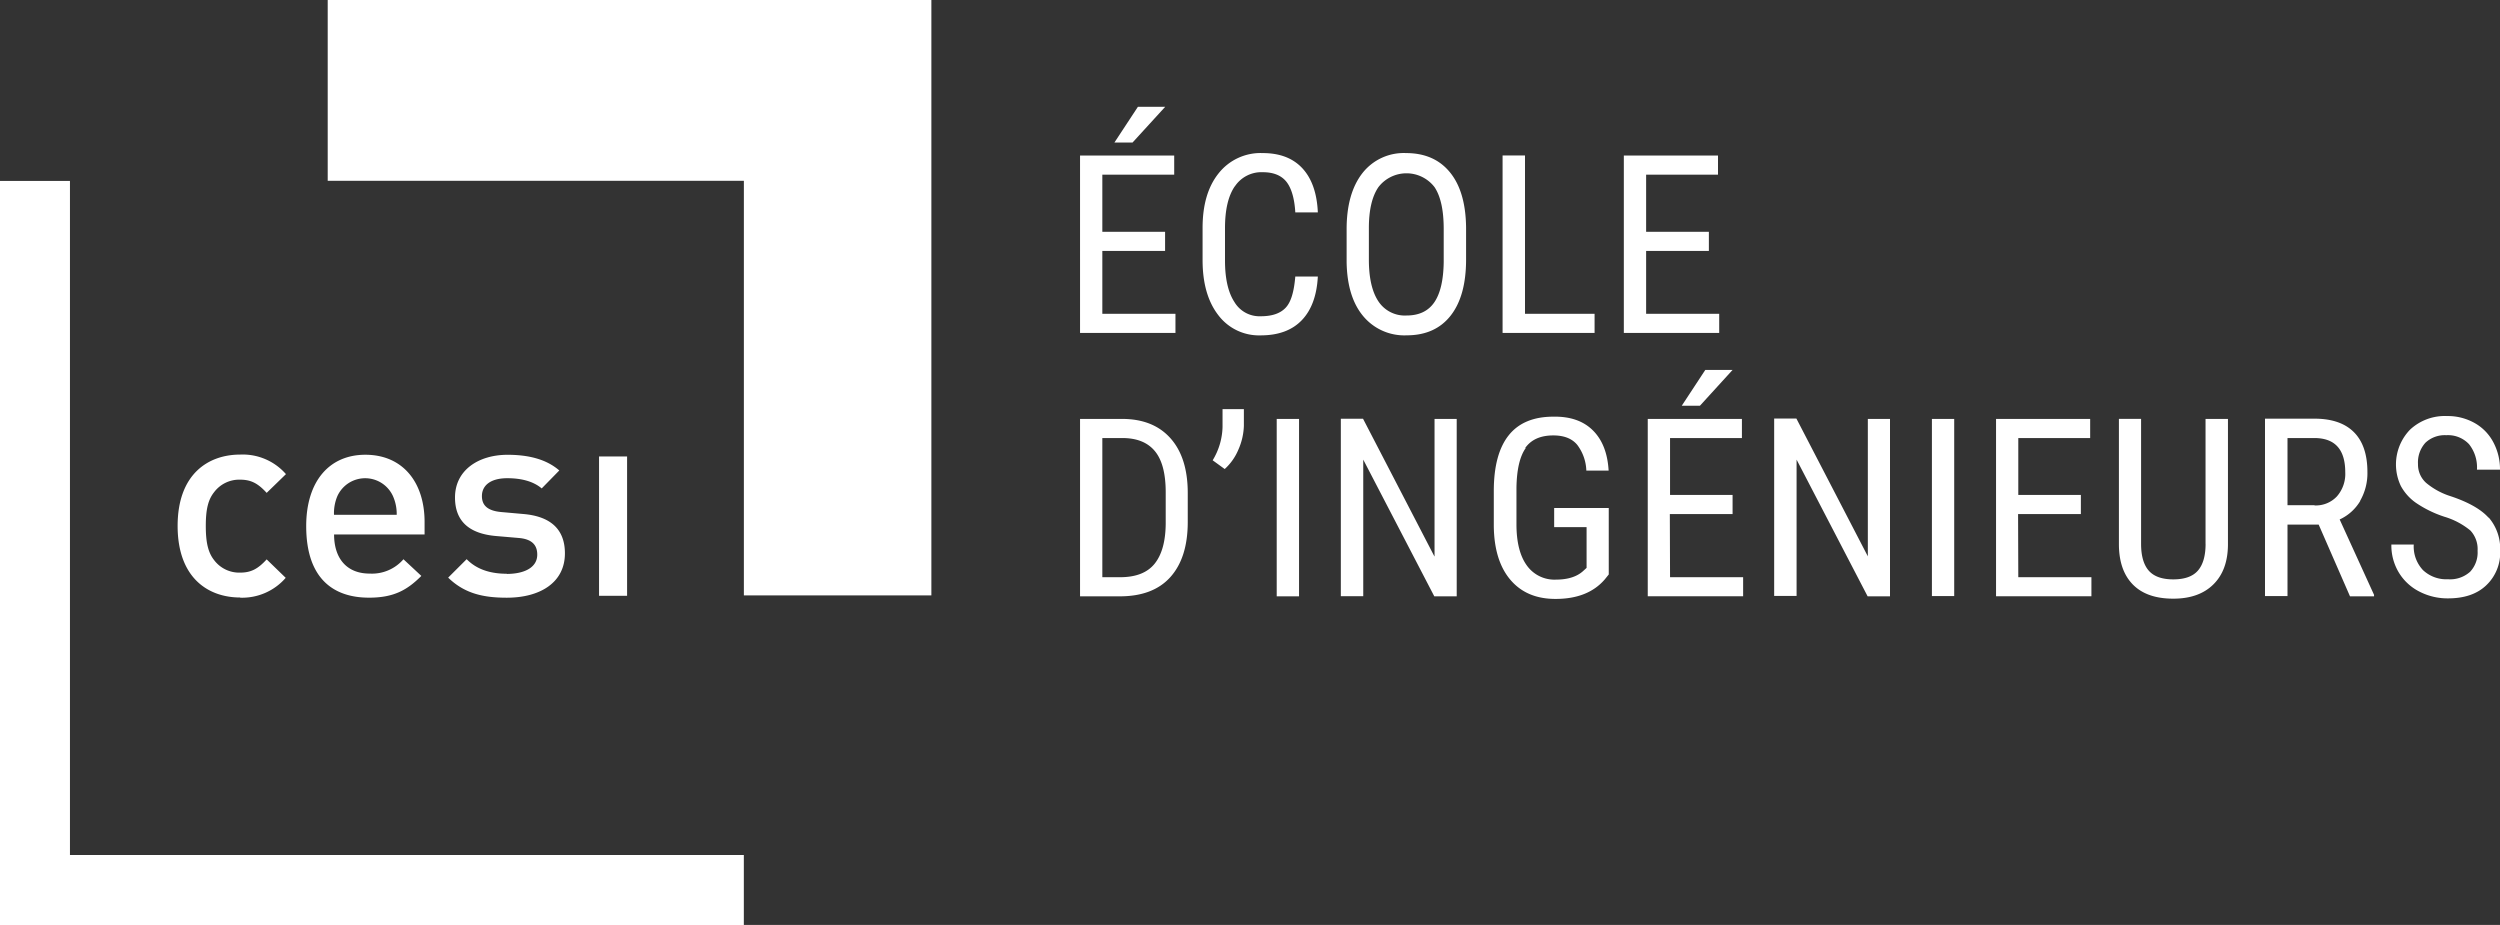 <svg xmlns="http://www.w3.org/2000/svg" viewBox="0 0 600 221.99"><rect x="0" y="0" width="600" height="221.99" fill="#333333" stroke="none"/><defs><style>.cls-1{fill:#fff;}</style></defs><title>Fichier 1azdcddcfdddd4</title><g id="Calque_2" data-name="Calque 2"><g id="Calque_1-2" data-name="Calque 1"><path class="cls-1" d="M16.79,205.2V43.42H0V222H178.52V205.2Zm40.78-61.76a13.83,13.83,0,0,0,11-4.76L64,134.25c-2.11,2.31-3.77,3.18-6.4,3.18a7.54,7.54,0,0,1-6.21-3c-1.46-1.84-2-4.29-2-8.19s.53-6.28,2-8.12a7.54,7.54,0,0,1,6.21-3c2.63,0,4.29.86,6.4,3.17l4.63-4.5a13.77,13.77,0,0,0-11-4.69c-7.54,0-15,4.57-15,17.12s7.41,17.18,15,17.18Zm31,0c5.88,0,9.12-1.78,12.55-5.22l-4.29-4a10,10,0,0,1-8.13,3.44c-5.48,0-8.52-3.64-8.52-9.39H101.9v-3c0-9.52-5.23-16.13-14.22-16.13-8.58,0-14.19,6.28-14.19,17.12,0,12.75,6.67,17.18,15.06,17.18ZM81,119a7.33,7.33,0,0,1,13.28,0,10.49,10.49,0,0,1,.93,4.56H80.16A10.52,10.52,0,0,1,81,119Zm40.63,18.7c-3.31,0-6.94-.73-9.63-3.5l-4.44,4.43c4,3.9,8.6,4.82,14.07,4.82,8,0,13.95-3.64,13.95-10.64,0-6-3.7-8.92-10-9.45l-5.28-.47c-3.57-.32-4.64-1.84-4.64-3.83,0-2.5,2-4.29,6.09-4.29,3.17,0,6.14.66,8.26,2.45l4.22-4.31c-3.11-2.7-7.39-3.76-12.41-3.76-7,0-12.62,3.7-12.62,10.25,0,5.88,3.63,8.72,9.9,9.25l5.36.46c3.23.26,4.48,1.72,4.48,4,0,3.17-3.23,4.63-7.33,4.63Zm28.87-28.15h-6.73V143h6.73Z"/><path class="cls-1" d="M78.65,43.4h99.88v99.5h45V0H78.65V43.4Zm201-17.77h-6.55l-5.64,8.58,4.35,0Zm2.49,49.68H264.56V60.22h15.06V55.63H264.56V41.92h17.25v-4.6h-22.6V79.9h22.9V75.31Zm14.22-30.57a7.65,7.65,0,0,1,6.7-3.41q3.78,0,5.62,2.22c1.22,1.49,2,4,2.19,7.43h5.41q-.3-6.87-3.67-10.55c-2.26-2.46-5.43-3.69-9.55-3.69a12.82,12.82,0,0,0-10.57,4.83c-2.59,3.22-3.87,7.59-3.87,13.13v7.72q0,8.33,3.76,13.2a12.23,12.23,0,0,0,10.18,4.87q6.38,0,9.87-3.64t3.85-10.49h-5.41c-.3,3.59-1,6.08-2.28,7.46s-3.24,2.08-6,2.08a7,7,0,0,1-6.35-3.45Q294,69,294,62.53v-7.8q0-6.58,2.34-10Zm41.13-8a12.58,12.58,0,0,0-10.53,4.84q-3.76,4.85-3.77,13.38v8q.15,8.37,4,12.94a12.84,12.84,0,0,0,10.4,4.58q6.84,0,10.55-4.71t3.72-13.42V54.61q-.09-8.61-3.85-13.23t-10.48-4.64Zm9,26.14q-.09,6.52-2.26,9.68t-6.66,3.16a7.59,7.59,0,0,1-6.77-3.42q-2.26-3.42-2.27-9.94V54.72q0-6.48,2.3-9.82a8.49,8.49,0,0,1,13.45,0q2.2,3.28,2.21,10Zm36.3,12.43H366v-38h-5.38V79.9h22.08V75.31Zm29.87,0H395.07V60.22h15.06V55.63H395.07V41.92h17.25V37.33h-22.6V79.9h22.89V75.31ZM269.36,100.54H259.21v42.58h9.53q8,0,12.14-4.61t4.18-13.06v-7.13q0-8.46-4.12-13.11t-11.58-4.67Zm10.41,25.17q-.06,6.35-2.66,9.58t-8.25,3.24h-4.3v-33.4h4.8c3.49,0,6.09,1.05,7.82,3.15s2.59,5.39,2.59,9.87v7.56Zm13.64-23.24a16.08,16.08,0,0,1-2.37,8l2.89,2.1a13,13,0,0,0,3.3-4.7,15.19,15.19,0,0,0,1.3-5.68v-4h-5.12v4.27Zm13,40.65h5.36V100.54h-5.36v42.58Zm37.83-9.62-17.11-33H321.8v42.58h5.38V110.31l17.05,32.81h5.38V100.54h-5.32v33Zm21.82-26q2.14-3,6.73-3c2.56,0,4.46.74,5.72,2.23a10.8,10.8,0,0,1,2.21,6.22h5.35q-.36-6.28-3.79-9.67T372.81,100c-4.75,0-8.33,1.48-10.71,4.46s-3.59,7.44-3.59,13.4v8.37q.09,8.35,4,12.94t10.84,4.57q7.77,0,11.81-4.7l.94-1.17V121.92H373v4.59h7.78v9.78l-.8.73q-2.25,2.08-6.57,2.09a8.13,8.13,0,0,1-7-3.44q-2.46-3.43-2.46-9.87v-8.68q.09-6.59,2.22-9.58Zm37.56-10.12,4.36,0,7.84-8.6h-6.55Zm-2.86,26h15.06v-4.59H400.81V105.13h17.25v-4.59h-22.6v42.57h22.89v-4.58H400.81Zm47.48,10.06-17.11-33H425.8v42.58h5.38V110.31l17.05,32.81h5.37V100.54h-5.32v33Zm15.42,9.62h5.35V100.54h-5.35v42.58Zm20.68-19.68h15.07v-4.59H484.39V105.13h17.25v-4.59H479.05v42.57h22.89v-4.58H484.39Zm45,7.14q0,4.29-1.84,6.42c-1.21,1.4-3.19,2.11-5.91,2.11s-4.68-.71-5.9-2.11-1.83-3.56-1.83-6.42v-30h-5.32v30.27q.06,6.19,3.39,9.54t9.65,3.35c4.12,0,7.32-1.14,9.63-3.42s3.46-5.44,3.5-9.47V100.54h-5.38v30Zm37.1-10.34a13.28,13.28,0,0,0,1.74-6.89q0-6.3-3.22-9.55t-9.47-3.26H543.6v42.58H549V125.9h7.48L564,143.12h5.77v-.36l-8.25-18.09a11.11,11.11,0,0,0,4.93-4.43Zm-11,1.06H549V105.13h6.43q7.43,0,7.43,8.2a8.17,8.17,0,0,1-2,5.8A6.92,6.92,0,0,1,555.48,121.3Zm41.81,3q-2.7-3-9-5.12a17.18,17.18,0,0,1-6-3.25,5.92,5.92,0,0,1-1.93-4.51,7,7,0,0,1,1.78-5.1,6.74,6.74,0,0,1,5-1.81,6.9,6.9,0,0,1,5.47,2.16,8.94,8.94,0,0,1,1.9,6.11H600a13.74,13.74,0,0,0-1.58-6.54,11.32,11.32,0,0,0-4.5-4.65,13.17,13.17,0,0,0-6.67-1.68,12.2,12.2,0,0,0-8.85,3.28,12,12,0,0,0-2.19,13.52,11.89,11.89,0,0,0,3.57,4,27,27,0,0,0,6.88,3.37,17.81,17.81,0,0,1,6.24,3.31,6.54,6.54,0,0,1,1.72,4.88,6.75,6.75,0,0,1-1.78,5,7.16,7.16,0,0,1-5.32,1.81,8.15,8.15,0,0,1-6-2.19,8.26,8.26,0,0,1-2.22-6.14h-5.37a12.57,12.57,0,0,0,1.8,6.74,12.22,12.22,0,0,0,4.94,4.56,14.73,14.73,0,0,0,6.86,1.62c3.85,0,6.91-1,9.14-3.11a10.76,10.76,0,0,0,3.37-8.3,11.49,11.49,0,0,0-2.71-7.95Z"/></g></g></svg>